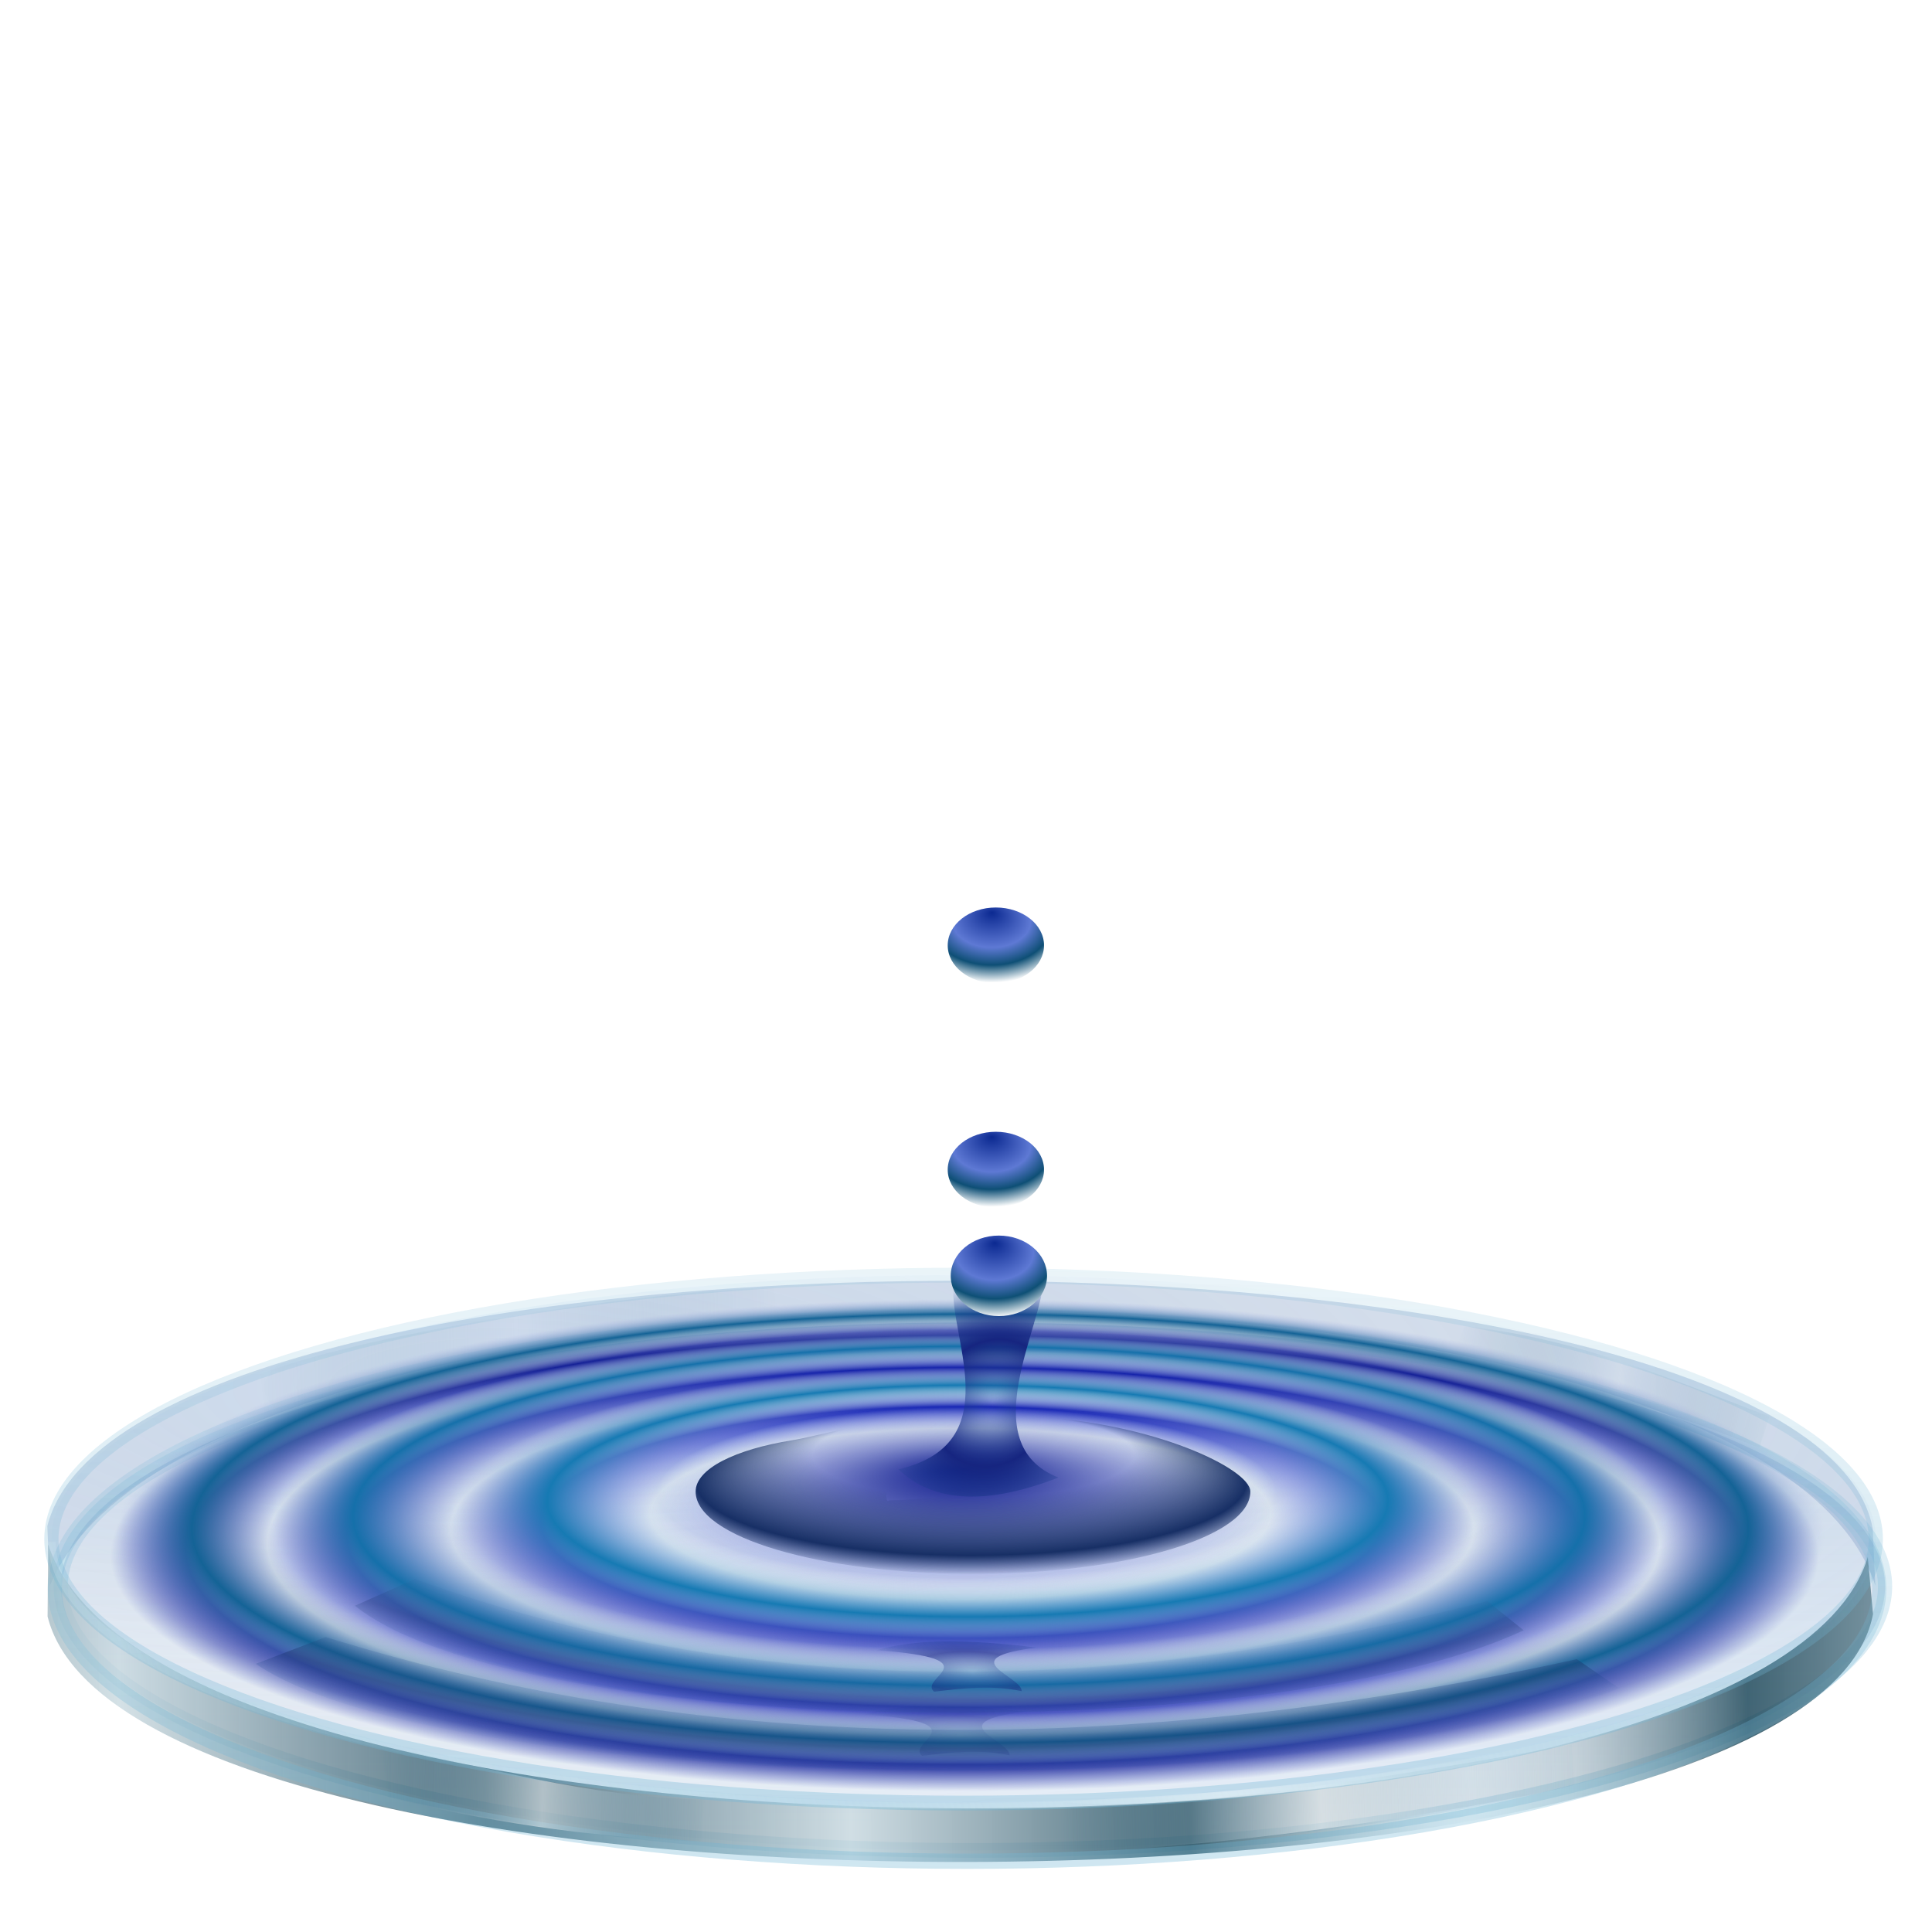 <?xml version="1.0" encoding="UTF-8" standalone="no"?>
<!-- Created with Inkscape (http://www.inkscape.org/) -->

<svg
   xmlns:dc="http://purl.org/dc/elements/1.1/"
   xmlns:cc="http://creativecommons.org/ns#"
   xmlns:rdf="http://www.w3.org/1999/02/22-rdf-syntax-ns#"
   xmlns:svg="http://www.w3.org/2000/svg"
   xmlns="http://www.w3.org/2000/svg"
   xmlns:xlink="http://www.w3.org/1999/xlink"
   xmlns:sodipodi="http://sodipodi.sourceforge.net/DTD/sodipodi-0.dtd"
   xmlns:inkscape="http://www.inkscape.org/namespaces/inkscape"
   id="svg2440"
   sodipodi:version="0.32"
   inkscape:version="0.92.5 (2060ec1f9f, 2020-04-08)"
   width="256"
   height="256"
   version="1.0"
   sodipodi:docname="gnome-fs-share.svg"
   inkscape:output_extension="org.inkscape.output.svg.inkscape">
  <defs
     id="defs2443">
    <linearGradient
       id="linearGradient4314">
      <stop
         id="stop4316"
         offset="0"
         style="stop-color:#0b2991;stop-opacity:1" />
      <stop
         style="stop-color:#5e79d4;stop-opacity:1"
         offset="0.5"
         id="stop4318" />
      <stop
         id="stop4320"
         offset="0.75"
         style="stop-color:#0e4f75;stop-opacity:1" />
      <stop
         id="stop4322"
         offset="1"
         style="stop-color:#ffffff;stop-opacity:1" />
    </linearGradient>
    <linearGradient
       id="linearGradient3251">
      <stop
         id="stop3253"
         offset="0"
         style="stop-color:#172f65;stop-opacity:0" />
      <stop
         style="stop-color:#172f65;stop-opacity:0"
         offset="0.29"
         id="stop3255" />
      <stop
         id="stop3257"
         offset="0.512"
         style="stop-color:#172f65;stop-opacity:0" />
      <stop
         style="stop-color:#172f65;stop-opacity:1"
         offset="0.875"
         id="stop3259" />
      <stop
         id="stop3261"
         offset="1"
         style="stop-color:#172f65;stop-opacity:0" />
    </linearGradient>
    <linearGradient
       id="linearGradient3234">
      <stop
         style="stop-color:#172f65;stop-opacity:0"
         offset="0"
         id="stop3236" />
      <stop
         id="stop3242"
         offset="0.29"
         style="stop-color:#172f65;stop-opacity:0" />
      <stop
         style="stop-color:#172f65;stop-opacity:0.131"
         offset="0.498"
         id="stop3244" />
      <stop
         id="stop3246"
         offset="0.777"
         style="stop-color:#172f65;stop-opacity:1" />
      <stop
         style="stop-color:#172f65;stop-opacity:1"
         offset="1"
         id="stop3238" />
    </linearGradient>
    <linearGradient
       id="linearGradient3212">
      <stop
         style="stop-color:#57a3d8;stop-opacity:0"
         offset="0"
         id="stop3214" />
      <stop
         id="stop3220"
         offset="0.756"
         style="stop-color:#3d82c3;stop-opacity:0" />
      <stop
         style="stop-color:#172f65;stop-opacity:1"
         offset="0.904"
         id="stop3222" />
      <stop
         style="stop-color:#2361af;stop-opacity:0"
         offset="1"
         id="stop3216" />
    </linearGradient>
    <linearGradient
       id="linearGradient3331">
      <stop
         id="stop3333"
         offset="0"
         style="stop-color:#1c4694;stop-opacity:0" />
      <stop
         style="stop-color:#2d60a7;stop-opacity:0"
         offset="0.25"
         id="stop3335" />
      <stop
         id="stop3337"
         offset="0.375"
         style="stop-color:#356db1;stop-opacity:0" />
      <stop
         style="stop-color:#57a3d8;stop-opacity:0"
         offset="0.797"
         id="stop3339" />
      <stop
         id="stop3341"
         offset="0.903"
         style="stop-color:#1e4dba;stop-opacity:1" />
      <stop
         id="stop3343"
         offset="1"
         style="stop-color:#60b1e3;stop-opacity:0" />
    </linearGradient>
    <linearGradient
       id="linearGradient3303">
      <stop
         style="stop-color:#0b2991;stop-opacity:1"
         offset="0"
         id="stop3305" />
      <stop
         id="stop3315"
         offset="0.5"
         style="stop-color:#5e79d4;stop-opacity:1" />
      <stop
         style="stop-color:#0e5075;stop-opacity:1"
         offset="0.75"
         id="stop3317" />
      <stop
         style="stop-color:#ffffff;stop-opacity:1"
         offset="1"
         id="stop3307" />
    </linearGradient>
    <linearGradient
       inkscape:collect="always"
       id="linearGradient3293">
      <stop
         style="stop-color:#1c4694;stop-opacity:0"
         offset="0"
         id="stop3295" />
      <stop
         style="stop-color:#162580;stop-opacity:1"
         offset="1"
         id="stop3297" />
    </linearGradient>
    <linearGradient
       id="linearGradient3283">
      <stop
         style="stop-color:#1c4694;stop-opacity:1"
         offset="0"
         id="stop3285" />
      <stop
         id="stop3327"
         offset="0.25"
         style="stop-color:#2d60a7;stop-opacity:1;" />
      <stop
         style="stop-color:#356db1;stop-opacity:1;"
         offset="0.375"
         id="stop3329" />
      <stop
         id="stop3311"
         offset="0.5"
         style="stop-color:#3e7bbb;stop-opacity:1;" />
      <stop
         style="stop-color:#4f96cf;stop-opacity:1;"
         offset="0.75"
         id="stop3313" />
      <stop
         style="stop-color:#60b1e3;stop-opacity:1"
         offset="1"
         id="stop3287" />
    </linearGradient>
    <linearGradient
       id="linearGradient3265">
      <stop
         id="stop3267"
         offset="0"
         style="stop-color:#000e88;stop-opacity:1" />
      <stop
         style="stop-color:#ffffff;stop-opacity:0;"
         offset="0.363"
         id="stop3269" />
      <stop
         id="stop3271"
         offset="0.492"
         style="stop-color:#167ab3;stop-opacity:1" />
      <stop
         style="stop-color:#babde0;stop-opacity:0;"
         offset="0.599"
         id="stop3273" />
      <stop
         id="stop3275"
         offset="0.721"
         style="stop-color:#1570aa;stop-opacity:1" />
      <stop
         style="stop-color:#b0b3ce;stop-opacity:0;"
         offset="0.815"
         id="stop3277" />
      <stop
         id="stop3279"
         offset="0.911"
         style="stop-color:#146396;stop-opacity:1" />
      <stop
         id="stop3281"
         offset="1"
         style="stop-color:#aab0e4;stop-opacity:0;" />
    </linearGradient>
    <linearGradient
       id="linearGradient3243">
      <stop
         style="stop-color:#5360dc;stop-opacity:1;"
         offset="0"
         id="stop3245" />
      <stop
         style="stop-color:#1324c2;stop-opacity:0.961;"
         offset="1"
         id="stop3247" />
    </linearGradient>
    <linearGradient
       id="linearGradient3223">
      <stop
         style="stop-color:#000e88;stop-opacity:1"
         offset="0"
         id="stop3225" />
      <stop
         id="stop3231"
         offset="0.363"
         style="stop-color:#3444df;stop-opacity:0;" />
      <stop
         style="stop-color:#1625b3;stop-opacity:1;"
         offset="0.492"
         id="stop3233" />
      <stop
         id="stop3235"
         offset="0.599"
         style="stop-color:#424eca;stop-opacity:0;" />
      <stop
         style="stop-color:#1523aa;stop-opacity:1;"
         offset="0.721"
         id="stop3237" />
      <stop
         id="stop3239"
         offset="0.815"
         style="stop-color:#2f3ecd;stop-opacity:0;" />
      <stop
         style="stop-color:#142096;stop-opacity:1;"
         offset="0.911"
         id="stop3241" />
      <stop
         style="stop-color:#2a37b2;stop-opacity:0;"
         offset="1"
         id="stop3227" />
    </linearGradient>
    <inkscape:perspective
       sodipodi:type="inkscape:persp3d"
       inkscape:vp_x="0 : 526.18109 : 1"
       inkscape:vp_y="0 : 1000 : 0"
       inkscape:vp_z="744.09448 : 526.18109 : 1"
       inkscape:persp3d-origin="372.04724 : 350.78739 : 1"
       id="perspective2447" />
    <radialGradient
       inkscape:collect="always"
       xlink:href="#linearGradient3223"
       id="radialGradient3257"
       cx="823.333"
       cy="963.667"
       fx="818.205"
       fy="760.714"
       r="725.556"
       gradientTransform="matrix(0.156,0,0,0.043,-0.623,164.715)"
       gradientUnits="userSpaceOnUse" />
    <radialGradient
       inkscape:collect="always"
       xlink:href="#linearGradient3265"
       id="radialGradient3263"
       gradientUnits="userSpaceOnUse"
       gradientTransform="matrix(0.156,0,0,0.043,0.177,161.877)"
       cx="823.333"
       cy="963.667"
       fx="818.205"
       fy="760.714"
       r="725.556" />
    <linearGradient
       inkscape:collect="always"
       xlink:href="#linearGradient3283"
       id="linearGradient3289"
       x1="856.41"
       y1="1464.692"
       x2="853.846"
       y2="257"
       gradientUnits="userSpaceOnUse" />
    <radialGradient
       inkscape:collect="always"
       xlink:href="#linearGradient3293"
       id="radialGradient3299"
       cx="850.466"
       cy="726.957"
       fx="850.466"
       fy="726.957"
       r="68.449"
       gradientTransform="matrix(0.736,0.057,-0.112,1.441,303.574,-374.657)"
       gradientUnits="userSpaceOnUse"
       spreadMethod="reflect" />
    <radialGradient
       inkscape:collect="always"
       xlink:href="#linearGradient3303"
       id="radialGradient3309"
       cx="-848.413"
       cy="731.994"
       fx="-848.413"
       fy="722.419"
       r="26.984"
       gradientTransform="matrix(0.383,0.005,-0.007,0.27,461.82,-26.123)"
       gradientUnits="userSpaceOnUse" />
    <radialGradient
       inkscape:collect="always"
       xlink:href="#linearGradient4314"
       id="radialGradient3321"
       gradientUnits="userSpaceOnUse"
       gradientTransform="matrix(0.383,0.005,-0.007,0.254,461.42,-28.624)"
       cx="-848.413"
       cy="731.994"
       fx="-848.413"
       fy="722.419"
       r="26.984" />
    <radialGradient
       inkscape:collect="always"
       xlink:href="#linearGradient3331"
       id="radialGradient3325"
       cx="805.128"
       cy="860.846"
       fx="805.128"
       fy="860.846"
       r="805.128"
       gradientTransform="matrix(2.261,-1.3707266e-7,4.8929437e-8,0.817,-1015.487,157.682)"
       gradientUnits="userSpaceOnUse" />
    <radialGradient
       inkscape:collect="always"
       xlink:href="#linearGradient3293"
       id="radialGradient3347"
       gradientUnits="userSpaceOnUse"
       gradientTransform="matrix(0.736,-0.019,-0.112,-0.466,285.625,1500.641)"
       spreadMethod="reflect"
       cx="850.466"
       cy="726.957"
       fx="850.466"
       fy="726.957"
       r="68.449" />
    <radialGradient
       inkscape:collect="always"
       xlink:href="#linearGradient3293"
       id="radialGradient3351"
       gradientUnits="userSpaceOnUse"
       gradientTransform="matrix(0.736,-0.019,-0.112,-0.466,275.369,1600.641)"
       spreadMethod="reflect"
       cx="850.466"
       cy="726.957"
       fx="850.466"
       fy="726.957"
       r="68.449" />
    <radialGradient
       inkscape:collect="always"
       xlink:href="#linearGradient3212"
       id="radialGradient3218"
       cx="813.24"
       cy="-497.146"
       fx="813.24"
       fy="-497.146"
       r="496.864"
       gradientTransform="matrix(-0.04,0.911,-1.457,-0.064,120.777,6.505)"
       gradientUnits="userSpaceOnUse" />
    <filter
       inkscape:collect="always"
       id="filter3224"
       x="-0.022"
       width="1.044"
       y="-0.104"
       height="1.207">
      <feGaussianBlur
         inkscape:collect="always"
         stdDeviation="9.01"
         id="feGaussianBlur3226" />
    </filter>
    <radialGradient
       inkscape:collect="always"
       xlink:href="#linearGradient3212"
       id="radialGradient3230"
       gradientUnits="userSpaceOnUse"
       gradientTransform="matrix(-0.016,0.912,-1.392,-0.013,116.314,142.014)"
       cx="797.385"
       cy="-495.642"
       fx="797.385"
       fy="-495.642"
       r="496.864" />
    <radialGradient
       inkscape:collect="always"
       xlink:href="#linearGradient3251"
       id="radialGradient3249"
       gradientUnits="userSpaceOnUse"
       gradientTransform="matrix(-1.131,-1.5155505e-7,7.3967148e-8,-0.552,1775.128,1329.005)"
       cx="835.455"
       cy="843.364"
       fx="830.633"
       fy="1054.12"
       r="235.455" />
    <inkscape:perspective
       sodipodi:type="inkscape:persp3d"
       inkscape:vp_x="0 : 128 : 1"
       inkscape:vp_y="0 : 1000 : 0"
       inkscape:vp_z="256 : 128 : 1"
       inkscape:persp3d-origin="128 : 85.333333 : 1"
       id="perspective2503" />
    <linearGradient
       id="linearGradient3578">
      <stop
         id="stop3580"
         offset="0"
         style="stop-color:#000000;stop-opacity:1;" />
      <stop
         id="stop3582"
         offset="1"
         style="stop-color:#fffcfc;stop-opacity:1;" />
    </linearGradient>
    <radialGradient
       inkscape:collect="always"
       xlink:href="#linearGradient3212"
       id="radialGradient3320"
       gradientUnits="userSpaceOnUse"
       gradientTransform="matrix(-0.04,0.911,-1.457,-0.064,146.962,-212.137)"
       cx="813.24"
       cy="-497.146"
       fx="813.24"
       fy="-497.146"
       r="496.864" />
    <radialGradient
       inkscape:collect="always"
       xlink:href="#linearGradient3293"
       id="radialGradient3323"
       gradientUnits="userSpaceOnUse"
       gradientTransform="matrix(0.736,-0.019,-0.112,-0.466,301.554,1381.999)"
       spreadMethod="reflect"
       cx="850.466"
       cy="726.957"
       fx="850.466"
       fy="726.957"
       r="68.449" />
    <radialGradient
       inkscape:collect="always"
       xlink:href="#linearGradient3293"
       id="radialGradient3326"
       gradientUnits="userSpaceOnUse"
       gradientTransform="matrix(0.736,-0.019,-0.112,-0.466,311.811,1281.999)"
       spreadMethod="reflect"
       cx="850.466"
       cy="726.957"
       fx="850.466"
       fy="726.957"
       r="68.449" />
    <radialGradient
       inkscape:collect="always"
       xlink:href="#linearGradient3293"
       id="radialGradient3331"
       gradientUnits="userSpaceOnUse"
       gradientTransform="matrix(0.115,0.005,-0.018,0.123,46.76,92.237)"
       spreadMethod="reflect"
       cx="850.466"
       cy="726.957"
       fx="850.466"
       fy="726.957"
       r="68.449" />
    <radialGradient
       inkscape:collect="always"
       xlink:href="#linearGradient3251"
       id="radialGradient3334"
       gradientUnits="userSpaceOnUse"
       gradientTransform="matrix(-0.177,-1.2902719e-8,0,-0.047,276.447,237.279)"
       cx="835.455"
       cy="843.364"
       fx="830.633"
       fy="1054.12"
       r="235.455" />
    <filter
       inkscape:collect="always"
       id="filter3376">
      <feGaussianBlur
         inkscape:collect="always"
         stdDeviation="3.214"
         id="feGaussianBlur3378" />
    </filter>
    <filter
       inkscape:collect="always"
       id="filter3416"
       x="-0.066"
       width="1.132"
       y="-0.115"
       height="1.23">
      <feGaussianBlur
         inkscape:collect="always"
         stdDeviation="3.749"
         id="feGaussianBlur3418" />
    </filter>
    <linearGradient
       id="linearGradient4245">
      <stop
         style="stop-color:#418aa9;stop-opacity:0.286"
         offset="0"
         id="stop4247" />
      <stop
         style="stop-color:#ffffff;stop-opacity:0.648"
         offset="1"
         id="stop4249" />
    </linearGradient>
    <linearGradient
       id="linearGradient4239">
      <stop
         style="stop-color:#4193b7;stop-opacity:0"
         offset="0"
         id="stop4241" />
      <stop
         style="stop-color:#ffffff;stop-opacity:1;"
         offset="1"
         id="stop4243" />
    </linearGradient>
    <linearGradient
       id="linearGradient3863">
      <stop
         id="stop3865"
         offset="0"
         style="stop-color:#608596;stop-opacity:1;" />
      <stop
         id="stop3867"
         offset="1"
         style="stop-color:#608596;stop-opacity:0;" />
    </linearGradient>
    <linearGradient
       id="linearGradient3828">
      <stop
         style="stop-color:#ffffff;stop-opacity:0.486;"
         offset="0"
         id="stop3830" />
      <stop
         style="stop-color:#286483;stop-opacity:0;"
         offset="1"
         id="stop3832" />
    </linearGradient>
    <linearGradient
       id="linearGradient3906">
      <stop
         id="stop3908"
         offset="0"
         style="stop-color:#cedce2;stop-opacity:1;" />
      <stop
         id="stop3910"
         offset="1"
         style="stop-color:#cedce2;stop-opacity:0;" />
    </linearGradient>
    <linearGradient
       id="linearGradient3892">
      <stop
         id="stop3894"
         offset="0"
         style="stop-color:#1a485c;stop-opacity:0.535;" />
      <stop
         id="stop3896"
         offset="1"
         style="stop-color:#ffffff;stop-opacity:1;" />
    </linearGradient>
    <linearGradient
       id="linearGradient3878">
      <stop
         id="stop3880"
         offset="0"
         style="stop-color:#9abcca;stop-opacity:0.599;" />
      <stop
         id="stop3882"
         offset="1"
         style="stop-color:#9abcca;stop-opacity:0;" />
    </linearGradient>
    <linearGradient
       id="linearGradient3867">
      <stop
         id="stop3869"
         offset="0"
         style="stop-color:#99bbc9;stop-opacity:0.507;" />
      <stop
         id="stop3871"
         offset="1"
         style="stop-color:#476b7a;stop-opacity:0;" />
    </linearGradient>
    <linearGradient
       id="linearGradient3851">
      <stop
         id="stop3853"
         offset="0"
         style="stop-color:#123e50;stop-opacity:0.683;" />
      <stop
         style="stop-color:#c6d7de;stop-opacity:0.749;"
         offset="0.371"
         id="stop3861" />
      <stop
         style="stop-color:#123e50;stop-opacity:0.782;"
         offset="0.716"
         id="stop3859" />
      <stop
         id="stop3855"
         offset="1"
         style="stop-color:#c3d4db;stop-opacity:0.099;" />
    </linearGradient>
    <linearGradient
       id="linearGradient3824">
      <stop
         style="stop-color:#ffffff;stop-opacity:0.838;"
         offset="0"
         id="stop3826" />
      <stop
         style="stop-color:#70b5d4;stop-opacity:0;"
         offset="1"
         id="stop3828" />
    </linearGradient>
    <linearGradient
       id="linearGradient3815">
      <stop
         style="stop-color:#9fcaff;stop-opacity:0.113;"
         offset="0"
         id="stop3817" />
      <stop
         style="stop-color:#668dbd;stop-opacity:0;"
         offset="1"
         id="stop3819" />
    </linearGradient>
    <linearGradient
       id="linearGradient3773">
      <stop
         id="stop3775"
         offset="0"
         style="stop-color:#70b5d4;stop-opacity:0.838;" />
      <stop
         id="stop3777"
         offset="1"
         style="stop-color:#70b5d4;stop-opacity:0.275;" />
    </linearGradient>
    <linearGradient
       id="linearGradient3765">
      <stop
         id="stop3767"
         offset="0"
         style="stop-color:#668dbd;stop-opacity:0.353;" />
      <stop
         id="stop3769"
         offset="1"
         style="stop-color:#668dbd;stop-opacity:0.094;" />
    </linearGradient>
    <linearGradient
       gradientUnits="userSpaceOnUse"
       y2="256.248"
       x2="17.757"
       y1="183.528"
       x1="17.757"
       id="linearGradient3771"
       xlink:href="#linearGradient3765"
       inkscape:collect="always" />
    <linearGradient
       gradientUnits="userSpaceOnUse"
       y2="173.91"
       x2="67.09"
       y1="264.766"
       x1="66.09"
       id="linearGradient3779"
       xlink:href="#linearGradient3773"
       inkscape:collect="always" />
    <linearGradient
       gradientTransform="translate(-69.456,-43.096)"
       spreadMethod="reflect"
       gradientUnits="userSpaceOnUse"
       y2="6.578"
       x2="63.371"
       y1="10.421"
       x1="61.93"
       id="linearGradient3826"
       xlink:href="#linearGradient3828"
       inkscape:collect="always" />
    <linearGradient
       y2="254.222"
       x2="266.184"
       y1="253.176"
       x1="229.62"
       spreadMethod="reflect"
       gradientTransform="matrix(0.827,0,0,-0.827,-106.377,393.99)"
       gradientUnits="userSpaceOnUse"
       id="linearGradient3860"
       xlink:href="#linearGradient3828"
       inkscape:collect="always" />
    <linearGradient
       y2="252.548"
       x2="249.448"
       y1="251.921"
       x1="226.482"
       spreadMethod="reflect"
       gradientTransform="matrix(-0.82,-0.107,0.107,-0.82,367.072,422.465)"
       gradientUnits="userSpaceOnUse"
       id="linearGradient3862"
       xlink:href="#linearGradient3828"
       inkscape:collect="always" />
    <linearGradient
       y2="234.6"
       x2="354.074"
       y1="236.06"
       x1="218.432"
       spreadMethod="reflect"
       gradientTransform="matrix(0.827,0,0,0.827,-100.847,27.345)"
       gradientUnits="userSpaceOnUse"
       id="linearGradient3868"
       xlink:href="#linearGradient3851"
       inkscape:collect="always" />
    <linearGradient
       y2="252.548"
       x2="249.448"
       y1="251.921"
       x1="226.482"
       spreadMethod="reflect"
       gradientTransform="matrix(0.827,0,0,0.608,-100.847,80.374)"
       gradientUnits="userSpaceOnUse"
       id="linearGradient3872"
       xlink:href="#linearGradient3828"
       inkscape:collect="always" />
    <linearGradient
       y2="254.222"
       x2="266.184"
       y1="253.176"
       x1="229.62"
       spreadMethod="reflect"
       gradientTransform="matrix(-0.827,0,0,0.633,365.062,74.618)"
       gradientUnits="userSpaceOnUse"
       id="linearGradient3874"
       xlink:href="#linearGradient3828"
       inkscape:collect="always" />
    <radialGradient
       r="126.76"
       fy="149.726"
       fx="-39.669"
       cy="149.726"
       cx="-39.669"
       spreadMethod="reflect"
       gradientTransform="matrix(1,0,0,0.283,0,157.826)"
       gradientUnits="userSpaceOnUse"
       id="radialGradient3876"
       xlink:href="#linearGradient3815"
       inkscape:collect="always" />
    <linearGradient
       y2="234.132"
       x2="144.097"
       y1="264.766"
       x1="66.09"
       spreadMethod="reflect"
       gradientTransform="matrix(0.827,0,0,0.862,114.192,14.734)"
       gradientUnits="userSpaceOnUse"
       id="linearGradient3881"
       xlink:href="#linearGradient3824"
       inkscape:collect="always" />
    <linearGradient
       y2="296.34"
       x2="-180.909"
       y1="350.203"
       x1="-192.233"
       spreadMethod="reflect"
       gradientUnits="userSpaceOnUse"
       id="linearGradient3961"
       xlink:href="#linearGradient3851"
       inkscape:collect="always" />
    <linearGradient
       y2="139.838"
       x2="-117.927"
       y1="139.838"
       x1="-256.454"
       gradientUnits="userSpaceOnUse"
       id="linearGradient3963"
       xlink:href="#linearGradient3863"
       inkscape:collect="always" />
    <linearGradient
       y2="176.279"
       x2="-205.688"
       y1="139.838"
       x1="-255.704"
       spreadMethod="reflect"
       gradientUnits="userSpaceOnUse"
       id="linearGradient3965"
       xlink:href="#linearGradient3906"
       inkscape:collect="always" />
    <linearGradient
       y2="308.182"
       x2="-65.096"
       y1="389.57"
       x1="-69.751"
       spreadMethod="reflect"
       gradientUnits="userSpaceOnUse"
       id="linearGradient3969"
       xlink:href="#linearGradient3851"
       inkscape:collect="always" />
    <linearGradient
       gradientTransform="matrix(1,0.025,0,1,11.542,-217.795)"
       y2="308.182"
       x2="-65.096"
       y1="389.57"
       x1="-69.751"
       spreadMethod="reflect"
       gradientUnits="userSpaceOnUse"
       id="linearGradient3850"
       xlink:href="#linearGradient3851"
       inkscape:collect="always" />
    <linearGradient
       gradientTransform="matrix(1,0.025,0,1,11.542,-217.795)"
       y2="296.34"
       x2="-180.909"
       y1="350.203"
       x1="-192.233"
       spreadMethod="reflect"
       gradientUnits="userSpaceOnUse"
       id="linearGradient3855"
       xlink:href="#linearGradient3851"
       inkscape:collect="always" />
    <linearGradient
       gradientUnits="userSpaceOnUse"
       y2="135.619"
       x2="-189.41"
       y1="45.161"
       x1="-220.782"
       id="linearGradient3869"
       xlink:href="#linearGradient3828"
       inkscape:collect="always" />
    <linearGradient
       y2="-6.678"
       x2="360.237"
       y1="1.048"
       x1="364.687"
       spreadMethod="reflect"
       gradientTransform="matrix(0.827,0,0,0.827,-308.167,32.018)"
       gradientUnits="userSpaceOnUse"
       id="linearGradient3085"
       xlink:href="#linearGradient3892"
       inkscape:collect="always" />
    <linearGradient
       y2="-4.093"
       x2="361.38"
       y1="-9.786"
       x1="359.711"
       spreadMethod="reflect"
       gradientTransform="matrix(0.827,0,0,-0.827,-308.378,209.253)"
       gradientUnits="userSpaceOnUse"
       id="linearGradient3097"
       xlink:href="#linearGradient3892"
       inkscape:collect="always" />
    <linearGradient
       inkscape:collect="always"
       xlink:href="#linearGradient3773"
       id="linearGradient4878"
       gradientUnits="userSpaceOnUse"
       x1="66.09"
       y1="264.766"
       x2="67.09"
       y2="173.91" />
    <linearGradient
       inkscape:collect="always"
       xlink:href="#linearGradient3773"
       id="linearGradient4880"
       gradientUnits="userSpaceOnUse"
       x1="66.09"
       y1="264.766"
       x2="67.09"
       y2="173.91" />
    <radialGradient
       inkscape:collect="always"
       xlink:href="#linearGradient4314"
       id="radialGradient4310"
       gradientUnits="userSpaceOnUse"
       gradientTransform="matrix(0.383,0.005,-0.007,0.254,461.42,-58.343)"
       cx="-848.413"
       cy="731.994"
       fx="-848.413"
       fy="722.419"
       r="26.984" />
  </defs>
  <sodipodi:namedview
     inkscape:window-height="1056"
     inkscape:window-width="1920"
     inkscape:pageshadow="2"
     inkscape:pageopacity="0"
     guidetolerance="10.0"
     gridtolerance="10.0"
     objecttolerance="10.0"
     borderopacity="1.0"
     bordercolor="#666666"
     pagecolor="#ff0000"
     id="base"
     showgrid="false"
     inkscape:zoom="3.3984375"
     inkscape:cx="128"
     inkscape:cy="128"
     inkscape:window-x="0"
     inkscape:window-y="0"
     inkscape:current-layer="svg2440"
     inkscape:window-maximized="1"
     inkscape:snap-to-guides="false"
     inkscape:snap-grids="false"
     inkscape:snap-others="false"
     inkscape:object-nodes="false"
     inkscape:snap-nodes="false"
     inkscape:snap-global="false" />
  <g
     id="g3846"
     transform="matrix(1.162,0,0,1.162,-28.534,-33.388)">
    <path
       sodipodi:nodetypes="ccccc"
       inkscape:connector-curvature="0"
       id="path3807"
       d="m 54.736,189.873 c 11.343,-2.986 45.459,-11.095 58.887,-9.859 l -0.886,-4.417 c -12.716,0.165 -45.309,4.766 -58.434,9.796 z"
       style="opacity:0.6;fill:url(#linearGradient3860);fill-opacity:1;stroke:none" />
    <path
       style="fill:url(#linearGradient3862);fill-opacity:1;stroke:none"
       d="m 225.185,193.85 c -10.996,-4.577 -21.979,-7.512 -35.16,-9.587 l 1.518,-4.32 c 13.501,1.503 24.017,6.306 34.784,10.309 z"
       id="path3803"
       inkscape:connector-curvature="0"
       sodipodi:nodetypes="ccccc" />
    <path
       sodipodi:nodetypes="ccccc"
       inkscape:connector-curvature="0"
       id="path3781"
       d="m 29.953,202.769 0.296,6.783 c 17.429,-41.667 194.672,-41.857 208.155,0 l -0.296,-6.502 C 231.103,165.66 39.311,165.153 29.953,202.769 Z"
       style="fill:#7b97c2;fill-opacity:0.332;stroke:none" />
    <ellipse
       ry="34.923"
       rx="125.78"
       cy="220.19"
       cx="24.564"
       transform="matrix(0.827,0,0,0.862,115.18,19.83)"
       id="path3755"
       style="fill:url(#linearGradient3771);fill-opacity:1;stroke:url(#linearGradient4878);stroke-width:1.959;stroke-miterlimit:4;stroke-dasharray:none;stroke-opacity:0.427" />
    <path
       style="fill:url(#linearGradient3868);fill-opacity:1;stroke:none"
       d="m 29.983,213.069 0.067,-8.22 c 13.102,40.124 195.927,39.629 207.496,1.437 l 0.592,6.502 C 231.132,250.178 39.34,250.685 29.983,213.069 Z"
       id="path3783"
       inkscape:connector-curvature="0"
       sodipodi:nodetypes="ccccc" />
    <ellipse
       ry="34.923"
       rx="125.78"
       cy="220.19"
       cx="24.564"
       style="fill:none;stroke:url(#linearGradient4880);stroke-width:1.959;stroke-miterlimit:4;stroke-dasharray:none;stroke-opacity:0.427"
       id="path3785"
       transform="matrix(0.827,0,0,0.89,114.517,13.925)" />
    <path
       sodipodi:nodetypes="ccccc"
       inkscape:connector-curvature="0"
       id="path3789"
       d="m 68.008,227.81 c 11.496,2.29 23.526,5.878 36.865,6.135 l -0.346,4.779 c -13.505,-0.504 -25.08,-2.407 -35.682,-5.023 z"
       style="fill:url(#linearGradient3872);fill-opacity:1;stroke:none" />
    <path
       style="fill:url(#linearGradient3874);fill-opacity:1;stroke:none"
       d="m 203.819,227.637 c -11.343,2.117 -44.492,8.055 -57.986,6.597 l -0.144,5.491 c 12.959,0.451 46.312,-4.401 58.375,-7.444 z"
       id="path3799"
       inkscape:connector-curvature="0"
       sodipodi:nodetypes="ccccc" />
    <ellipse
       ry="34.923"
       rx="125.78"
       cy="220.19"
       cx="24.564"
       style="fill:url(#radialGradient3876);fill-opacity:1;stroke:url(#linearGradient3779);stroke-width:1.959;stroke-miterlimit:4;stroke-dasharray:none;stroke-opacity:0.427"
       id="path3811"
       transform="matrix(0.827,0,0,0.862,114.122,14.437)" />
    <path
       sodipodi:nodetypes="csc"
       inkscape:connector-curvature="0"
       id="path3821"
       d="m 238.526,204.545 c 0,16.626 -46.571,30.105 -104.02,30.105 -57.448,0 -104.02,-13.478 -104.02,-30.105"
       style="fill:none;stroke:url(#linearGradient3881);stroke-width:0.827;stroke-miterlimit:4;stroke-dasharray:none;stroke-opacity:0.427" />
  </g>
  <ellipse
     ry="31.216"
     rx="113.248"
     cy="206.176"
     cx="127.886"
     style="fill:url(#radialGradient3257);fill-opacity:1;stroke:none;stroke-width:0.4;stroke-miterlimit:4;stroke-dasharray:none;stroke-opacity:1"
     id="path2451" />
  <ellipse
     ry="31.216"
     rx="113.248"
     cy="203.338"
     cx="128.687"
     id="path3261"
     style="fill:url(#radialGradient3263);fill-opacity:1;stroke:none;stroke-width:0.4;stroke-miterlimit:4;stroke-dasharray:none;stroke-opacity:1" />
  <path
     inkscape:connector-curvature="0"
     style="fill:url(#radialGradient3334);fill-opacity:1;stroke:none;stroke-width:0.4;stroke-miterlimit:4;stroke-opacity:1"
     d="m 165.678,197.636 c 0,6.024 -16.464,10.913 -36.751,10.913 -20.286,0 -36.751,-4.889 -36.751,-10.913 0,-3.012 5.251,-5.585 12.754,-6.787 3.634,-0.582 10.313,-2.764 14.52,-1.875 -1.289,4.003 -2.72,10.779 -1.592,9.823 5.072,0 25.628,-2.28 21.963,-0.845 -4.771,1.868 -11.048,-10.478 -2.791,-10.199 15.733,0.737 28.647,6.871 28.647,9.882 z"
     id="path3232"
     sodipodi:nodetypes="csssccscc" />
  <path
     inkscape:connector-curvature="0"
     style="fill:url(#radialGradient3331);fill-opacity:1;fill-rule:evenodd;stroke:none;stroke-width:1px;stroke-linecap:butt;stroke-linejoin:miter;stroke-opacity:1"
     d="m 119.042,194.693 c 4.839,4.623 12.105,4.614 21.211,1.091 -11.476,-4.493 -1.894,-20.391 -2.001,-26.434 -3.869,2.549 -7.738,1.221 -11.606,-0.218 -2.218,5.725 8.096,21.936 -7.604,25.56 z"
     id="path3291"
     sodipodi:nodetypes="ccccc" />
  <ellipse
     ry="5.335"
     rx="6.38"
     cy="169.055"
     cx="132.358"
     style="fill:url(#radialGradient3309);fill-opacity:1;stroke:none;stroke-width:0.4;stroke-miterlimit:4;stroke-dasharray:none;stroke-opacity:1"
     id="path3301" />
  <ellipse
     ry="5.019"
     rx="6.38"
     cy="154.986"
     cx="131.958"
     id="path3319"
     style="fill:url(#radialGradient3321);fill-opacity:1;stroke:none;stroke-width:0.4;stroke-miterlimit:4;stroke-dasharray:none;stroke-opacity:1" />
  <path
     inkscape:connector-curvature="0"
     sodipodi:nodetypes="ccccc"
     id="path3345"
     d="m 774.903,893.101 c 31.004,-17.549 77.555,-17.515 135.897,-4.143 -73.527,17.053 -12.132,45.007 -12.821,67.945 -24.786,-9.675 -49.573,-4.633 -74.359,0.829 -14.211,-21.731 51.868,-50.874 -48.718,-64.63 z"
     style="opacity:0.716;fill:url(#radialGradient3326);fill-opacity:1;fill-rule:evenodd;stroke:none;stroke-width:1px;stroke-linecap:butt;stroke-linejoin:miter;stroke-opacity:1;filter:url(#filter3376)"
     transform="matrix(0.156,0,0,0.085,-4.71,142.748)" />
  <path
     inkscape:connector-curvature="0"
     style="opacity:0.468;fill:url(#radialGradient3323);fill-opacity:1;fill-rule:evenodd;stroke:none;stroke-width:1px;stroke-linecap:butt;stroke-linejoin:miter;stroke-opacity:1;filter:url(#filter3416)"
     d="m 764.647,993.101 c 31.004,-17.549 77.555,-17.515 135.897,-4.143 -73.527,17.053 -12.132,45.007 -12.821,67.945 -24.786,-9.675 -49.573,-4.633 -74.359,0.829 -14.211,-21.731 51.868,-50.874 -48.718,-64.63 z"
     id="path3349"
     sodipodi:nodetypes="ccccc"
     transform="matrix(0.156,0,0,0.085,-4.71,142.748)" />
  <path
     inkscape:connector-curvature="0"
     style="opacity:0.507;fill:url(#radialGradient3320);fill-opacity:1;fill-rule:evenodd;stroke:none;stroke-width:1px;stroke-linecap:butt;stroke-linejoin:miter;stroke-opacity:1;filter:url(#filter3224)"
     d="m 382.549,781.994 c 281.093,186.85 586.189,187.011 910.909,34.545 l 30.909,45.455 C 1112.093,1046.333 473.812,1031.681 331.64,823.812 l 50.909,-41.818 z"
     id="path2440"
     sodipodi:nodetypes="ccccc"
     transform="matrix(0.156,0,0,0.085,-4.71,142.748)" />
  <path
     inkscape:connector-curvature="0"
     sodipodi:nodetypes="ccccc"
     id="path3228"
     d="m 338.182,1111.545 c 281.093,186.85 586.189,187.011 910.909,34.545 L 1280,1191.545 c -212.274,184.339 -850.555,169.687 -992.727,-38.182 l 50.909,-41.818 z"
     style="opacity:0.634;fill:url(#radialGradient3230);fill-opacity:1;fill-rule:evenodd;stroke:none;stroke-width:1px;stroke-linecap:butt;stroke-linejoin:miter;stroke-opacity:1;filter:url(#filter3224)"
     transform="matrix(0.182,0,0,0.085,-18.395,122.431)" />
  <ellipse
     style="fill:url(#radialGradient4310);fill-opacity:1;stroke:none;stroke-width:0.4;stroke-miterlimit:4;stroke-dasharray:none;stroke-opacity:1"
     id="ellipse4308"
     cx="131.958"
     cy="125.266"
     rx="6.38"
     ry="5.019" />
</svg>
